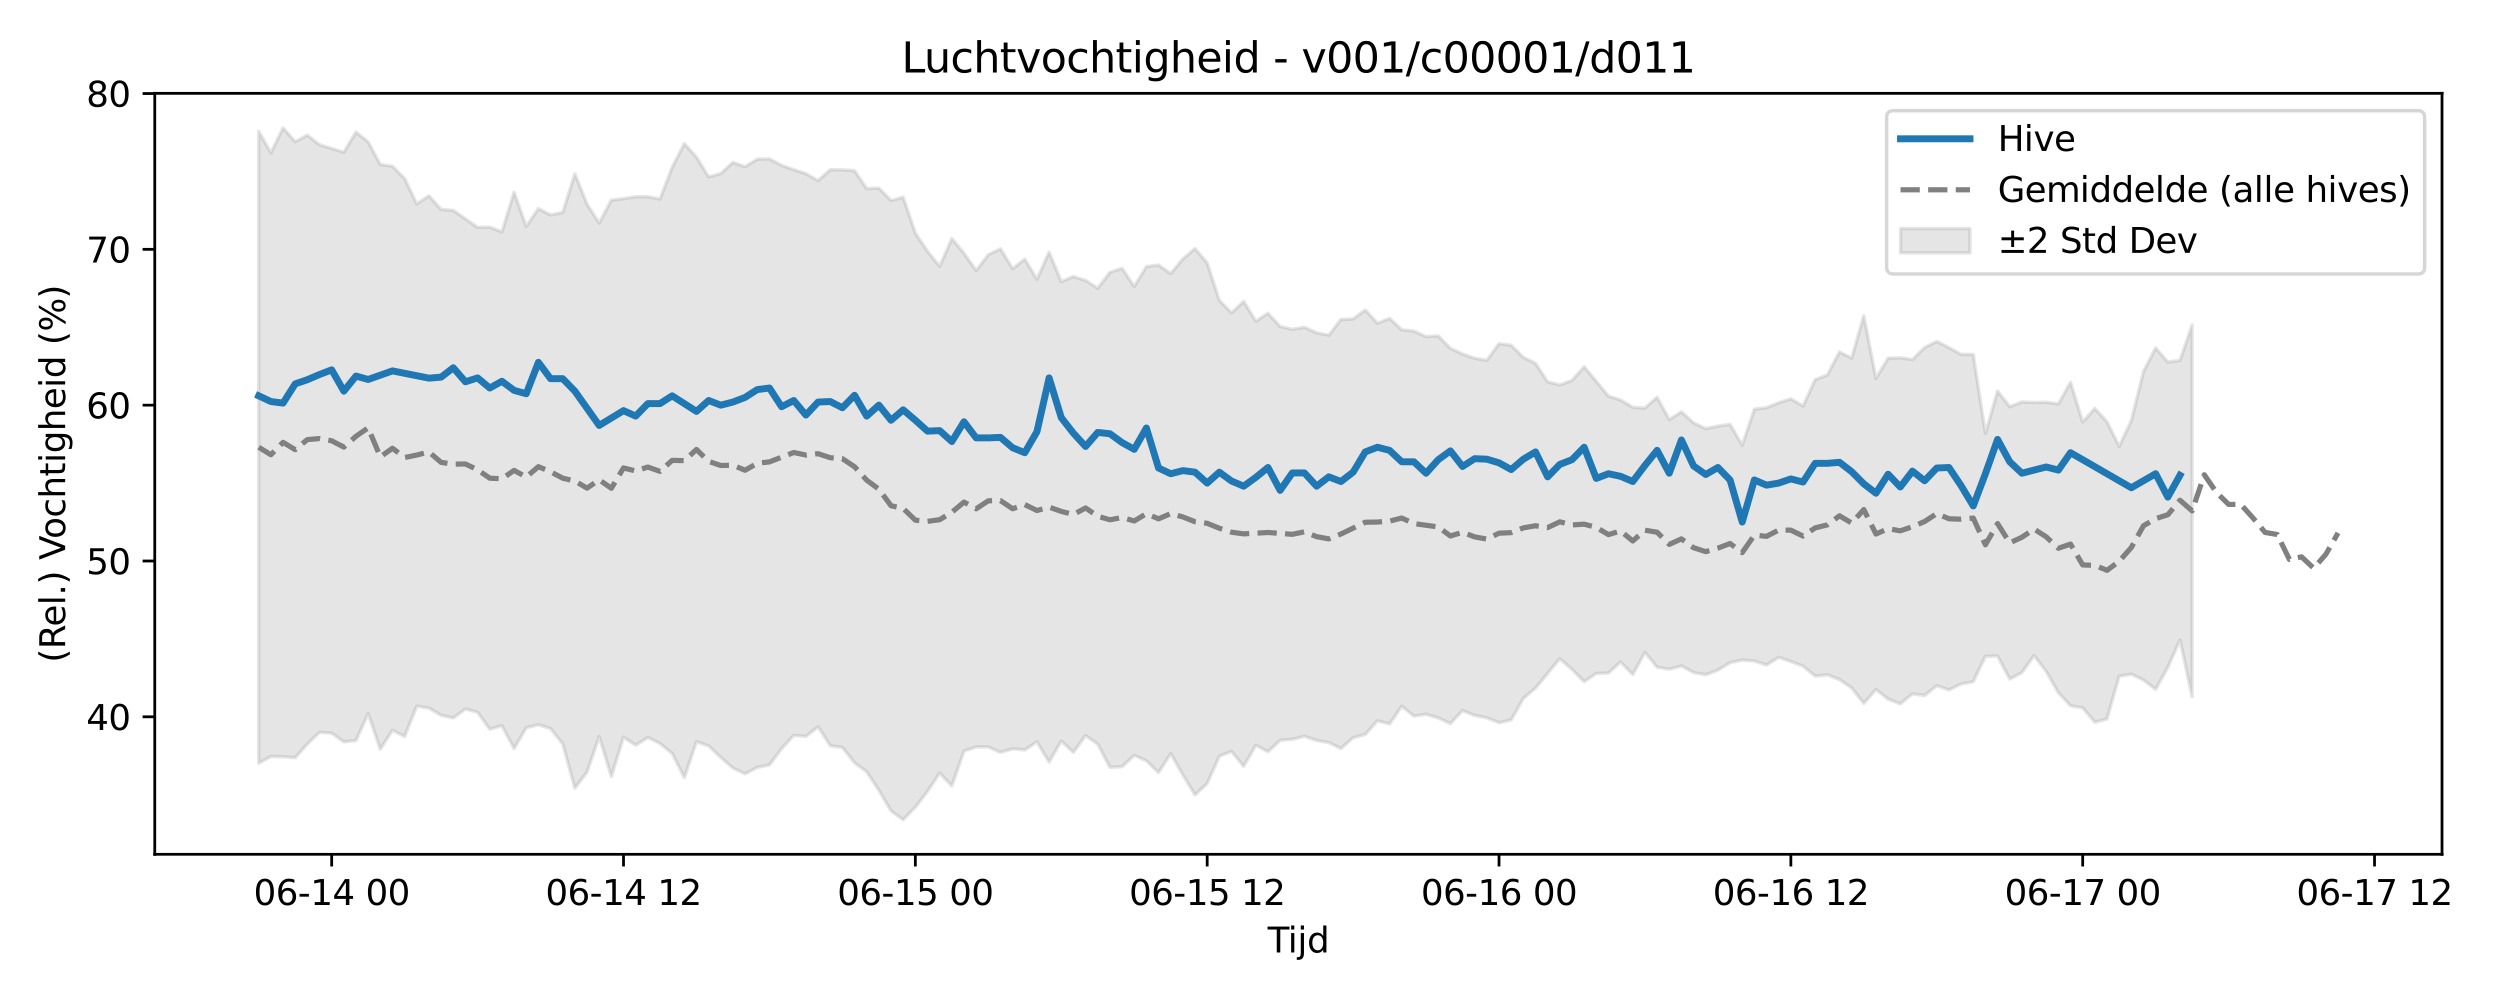 <?xml version="1.0" encoding="utf-8" standalone="no"?>
<!DOCTYPE svg PUBLIC "-//W3C//DTD SVG 1.1//EN"
  "http://www.w3.org/Graphics/SVG/1.1/DTD/svg11.dtd">
<svg xmlns:xlink="http://www.w3.org/1999/xlink" width="720pt" height="288pt" viewBox="0 0 720 288" xmlns="http://www.w3.org/2000/svg" version="1.1">
 <defs>
  <style type="text/css">*{stroke-linejoin: round; stroke-linecap: butt}</style>
 </defs>
 <g id="figure_1">
  <g id="patch_1">
   <path d="M 0 288 
L 720 288 
L 720 0 
L 0 0 
z
" style="fill: #ffffff"/>
  </g>
  <g id="axes_1">
   <g id="patch_2">
    <path d="M 44.57 246.04 
L 703.299 246.04 
L 703.299 26.88 
L 44.57 26.88 
z
" style="fill: #ffffff"/>
   </g>
   <g id="FillBetweenPolyCollection_1">
    <defs>
     <path id="m04b929dfcc" d="M 74.512 -250.207 
L 74.512 -68.182 
L 78.014 -70.152 
L 81.516 -70.052 
L 85.018 -69.78 
L 88.52 -73.724 
L 92.022 -77.089 
L 95.524 -76.86 
L 99.026 -74.326 
L 102.528 -74.769 
L 106.03 -82.465 
L 109.532 -72.232 
L 113.034 -77.674 
L 116.536 -75.904 
L 120.038 -84.642 
L 123.54 -84.058 
L 127.042 -81.981 
L 130.544 -81.227 
L 134.046 -83.798 
L 137.549 -82.854 
L 141.051 -77.989 
L 144.553 -79 
L 148.055 -72.414 
L 151.557 -78.404 
L 155.059 -79.28 
L 158.561 -78.167 
L 162.063 -73.746 
L 165.565 -61.016 
L 169.067 -65.634 
L 172.569 -75.854 
L 176.071 -64.378 
L 179.573 -75.705 
L 183.075 -73.372 
L 186.577 -75.619 
L 190.079 -73.843 
L 193.581 -71.026 
L 197.083 -64.047 
L 200.585 -74.357 
L 204.087 -73.178 
L 207.589 -69.851 
L 211.091 -66.795 
L 214.593 -65.143 
L 218.095 -66.987 
L 221.597 -67.699 
L 225.099 -72.39 
L 228.601 -76.225 
L 232.103 -75.925 
L 235.605 -78.68 
L 239.107 -73.234 
L 242.609 -72.725 
L 246.111 -68.307 
L 249.613 -65.744 
L 253.115 -60.398 
L 256.617 -54.466 
L 260.119 -51.922 
L 263.621 -55.52 
L 267.123 -60.068 
L 270.625 -65.357 
L 274.127 -61.632 
L 277.629 -71.723 
L 281.131 -72.858 
L 284.633 -72.881 
L 288.135 -71.314 
L 291.637 -72.336 
L 295.139 -72.006 
L 298.641 -74.355 
L 302.143 -68.521 
L 305.645 -74.552 
L 309.147 -71.323 
L 312.649 -76.169 
L 316.151 -73.695 
L 319.653 -67.01 
L 323.155 -67.201 
L 326.657 -70.435 
L 330.159 -68.902 
L 333.661 -65.49 
L 337.163 -70.978 
L 340.665 -64.829 
L 344.167 -59.072 
L 347.669 -62.348 
L 351.171 -70.221 
L 354.673 -71.578 
L 358.175 -67.286 
L 361.678 -73.383 
L 365.18 -71.498 
L 368.682 -74.808 
L 372.184 -75.077 
L 375.686 -75.944 
L 379.188 -74.746 
L 382.69 -74.142 
L 386.192 -72.424 
L 389.694 -75.542 
L 393.196 -76.459 
L 396.698 -80.408 
L 400.2 -79.493 
L 403.702 -84.594 
L 407.204 -81.762 
L 410.706 -82.288 
L 414.208 -81.227 
L 417.71 -79.602 
L 421.212 -83.358 
L 424.714 -81.951 
L 428.216 -81.258 
L 431.718 -79.863 
L 435.22 -80.648 
L 438.722 -86.845 
L 442.224 -89.823 
L 445.726 -94.077 
L 449.228 -98.291 
L 452.73 -95.223 
L 456.232 -91.696 
L 459.734 -94.051 
L 463.236 -94.172 
L 466.738 -97.364 
L 470.24 -93.718 
L 473.742 -100.123 
L 477.244 -95.857 
L 480.746 -95.268 
L 484.248 -96.221 
L 487.75 -94.311 
L 491.252 -93.685 
L 494.754 -94.991 
L 498.256 -97.169 
L 501.758 -97.899 
L 505.26 -97.622 
L 508.762 -96.479 
L 512.264 -98.682 
L 515.766 -97.491 
L 519.268 -96.167 
L 522.77 -93.262 
L 526.272 -93.658 
L 529.774 -92.279 
L 533.276 -89.872 
L 536.778 -85.423 
L 540.28 -89.431 
L 543.782 -86.643 
L 547.284 -85.291 
L 550.786 -88.164 
L 554.288 -87.693 
L 557.79 -90.523 
L 561.292 -89.306 
L 564.794 -91.003 
L 568.296 -91.663 
L 571.798 -99.006 
L 575.3 -99.036 
L 578.802 -92.438 
L 582.304 -94.292 
L 585.806 -99.19 
L 589.309 -94.633 
L 592.811 -88.509 
L 596.313 -84.731 
L 599.815 -84.151 
L 603.317 -79.989 
L 606.819 -80.962 
L 610.321 -93.27 
L 613.823 -93.818 
L 617.325 -92.165 
L 620.827 -89.465 
L 624.329 -95.775 
L 627.831 -103.673 
L 631.333 -87.347 
L 631.333 -194.393 
L 631.333 -194.393 
L 627.831 -184.201 
L 624.329 -183.722 
L 620.827 -187.787 
L 617.325 -180.998 
L 613.823 -166.829 
L 610.321 -159.419 
L 606.819 -166.522 
L 603.317 -170.366 
L 599.815 -166.444 
L 596.313 -177.886 
L 592.811 -171.69 
L 589.309 -172.148 
L 585.806 -172.079 
L 582.304 -172.239 
L 578.802 -170.853 
L 575.3 -175.374 
L 571.798 -163.188 
L 568.296 -185.931 
L 564.794 -185.929 
L 561.292 -187.882 
L 557.79 -189.657 
L 554.288 -187.913 
L 550.786 -184.45 
L 547.284 -184.952 
L 543.782 -184.839 
L 540.28 -178.974 
L 536.778 -197.065 
L 533.276 -184.858 
L 529.774 -186.619 
L 526.272 -180.004 
L 522.77 -178.669 
L 519.268 -171.063 
L 515.766 -173.137 
L 512.264 -172.009 
L 508.762 -170.58 
L 505.26 -170.163 
L 501.758 -159.799 
L 498.256 -165.786 
L 494.754 -165.272 
L 491.252 -164.569 
L 487.75 -166.208 
L 484.248 -169.384 
L 480.746 -167.153 
L 477.244 -173.595 
L 473.742 -170.484 
L 470.24 -170.67 
L 466.738 -172.814 
L 463.236 -173.891 
L 459.734 -178.179 
L 456.232 -182.372 
L 452.73 -178.418 
L 449.228 -177.145 
L 445.726 -178.025 
L 442.224 -183.347 
L 438.722 -185.086 
L 435.22 -188.548 
L 431.718 -189.034 
L 428.216 -184.219 
L 424.714 -184.809 
L 421.212 -186.052 
L 417.71 -187.671 
L 414.208 -191.259 
L 410.706 -191.053 
L 407.204 -192.648 
L 403.702 -193.022 
L 400.2 -196.327 
L 396.698 -194.9 
L 393.196 -198.72 
L 389.694 -196.132 
L 386.192 -195.982 
L 382.69 -191.464 
L 379.188 -192.142 
L 375.686 -193.743 
L 372.184 -193.157 
L 368.682 -193.96 
L 365.18 -197.783 
L 361.678 -195.471 
L 358.175 -201.205 
L 354.673 -197.874 
L 351.171 -201.518 
L 347.669 -212.233 
L 344.167 -216.407 
L 340.665 -213.428 
L 337.163 -209.202 
L 333.661 -211.655 
L 330.159 -211.235 
L 326.657 -205.492 
L 323.155 -210.714 
L 319.653 -209.58 
L 316.151 -204.968 
L 312.649 -207.238 
L 309.147 -208.344 
L 305.645 -206.889 
L 302.143 -215.377 
L 298.641 -207.577 
L 295.139 -213.367 
L 291.637 -210.623 
L 288.135 -216.345 
L 284.633 -214.65 
L 281.131 -210.079 
L 277.629 -215.081 
L 274.127 -219.31 
L 270.625 -211.297 
L 267.123 -215.624 
L 263.621 -220.857 
L 260.119 -231.207 
L 256.617 -230.244 
L 253.115 -233.843 
L 249.613 -233.669 
L 246.111 -238.842 
L 242.609 -239.083 
L 239.107 -239.13 
L 235.605 -235.991 
L 232.103 -237.977 
L 228.601 -239.13 
L 225.099 -240.379 
L 221.597 -242.25 
L 218.095 -242.17 
L 214.593 -239.997 
L 211.091 -241.23 
L 207.589 -238.024 
L 204.087 -237.048 
L 200.585 -242.751 
L 197.083 -246.639 
L 193.581 -239.798 
L 190.079 -230.657 
L 186.577 -231.359 
L 183.075 -231.33 
L 179.573 -230.781 
L 176.071 -230.376 
L 172.569 -223.773 
L 169.067 -229.195 
L 165.565 -237.927 
L 162.063 -226.821 
L 158.561 -226.097 
L 155.059 -227.933 
L 151.557 -222.804 
L 148.055 -232.637 
L 144.553 -221.225 
L 141.051 -222.578 
L 137.549 -222.521 
L 134.046 -224.954 
L 130.544 -227.417 
L 127.042 -227.69 
L 123.54 -231.596 
L 120.038 -229.26 
L 116.536 -236.552 
L 113.034 -240.139 
L 109.532 -240.598 
L 106.03 -247.119 
L 102.528 -249.946 
L 99.026 -244.149 
L 95.524 -245.248 
L 92.022 -246.301 
L 88.52 -249.068 
L 85.018 -247.199 
L 81.516 -251.158 
L 78.014 -243.92 
L 74.512 -250.207 
z
" style="stroke: #808080; stroke-opacity: 0.2"/>
    </defs>
    <g clip-path="url(#pec8ab9b88e)">
     <use xlink:href="#m04b929dfcc" x="0" y="288" style="fill: #808080; fill-opacity: 0.2; stroke: #808080; stroke-opacity: 0.2"/>
    </g>
   </g>
   <g id="matplotlib.axis_1">
    <g id="xtick_1">
     <g id="line2d_1">
      <defs>
       <path id="m9197239573" d="M 0 0 
L 0 3.5 
" style="stroke: #000000; stroke-width: 0.8"/>
      </defs>
      <g>
       <use xlink:href="#m9197239573" x="95.524" y="246.04" style="stroke: #000000; stroke-width: 0.8"/>
      </g>
     </g>
     <g id="text_1">
      <!-- 06-14 00 -->
      <g transform="translate(73.044 260.638) scale(0.1 -0.1)">
       <defs>
        <path id="DejaVuSans-30" d="M 2034 4250 
Q 1547 4250 1301 3770 
Q 1056 3291 1056 2328 
Q 1056 1369 1301 889 
Q 1547 409 2034 409 
Q 2525 409 2770 889 
Q 3016 1369 3016 2328 
Q 3016 3291 2770 3770 
Q 2525 4250 2034 4250 
z
M 2034 4750 
Q 2819 4750 3233 4129 
Q 3647 3509 3647 2328 
Q 3647 1150 3233 529 
Q 2819 -91 2034 -91 
Q 1250 -91 836 529 
Q 422 1150 422 2328 
Q 422 3509 836 4129 
Q 1250 4750 2034 4750 
z
" transform="scale(0.016)"/>
        <path id="DejaVuSans-36" d="M 2113 2584 
Q 1688 2584 1439 2293 
Q 1191 2003 1191 1497 
Q 1191 994 1439 701 
Q 1688 409 2113 409 
Q 2538 409 2786 701 
Q 3034 994 3034 1497 
Q 3034 2003 2786 2293 
Q 2538 2584 2113 2584 
z
M 3366 4563 
L 3366 3988 
Q 3128 4100 2886 4159 
Q 2644 4219 2406 4219 
Q 1781 4219 1451 3797 
Q 1122 3375 1075 2522 
Q 1259 2794 1537 2939 
Q 1816 3084 2150 3084 
Q 2853 3084 3261 2657 
Q 3669 2231 3669 1497 
Q 3669 778 3244 343 
Q 2819 -91 2113 -91 
Q 1303 -91 875 529 
Q 447 1150 447 2328 
Q 447 3434 972 4092 
Q 1497 4750 2381 4750 
Q 2619 4750 2861 4703 
Q 3103 4656 3366 4563 
z
" transform="scale(0.016)"/>
        <path id="DejaVuSans-2d" d="M 313 2009 
L 1997 2009 
L 1997 1497 
L 313 1497 
L 313 2009 
z
" transform="scale(0.016)"/>
        <path id="DejaVuSans-31" d="M 794 531 
L 1825 531 
L 1825 4091 
L 703 3866 
L 703 4441 
L 1819 4666 
L 2450 4666 
L 2450 531 
L 3481 531 
L 3481 0 
L 794 0 
L 794 531 
z
" transform="scale(0.016)"/>
        <path id="DejaVuSans-34" d="M 2419 4116 
L 825 1625 
L 2419 1625 
L 2419 4116 
z
M 2253 4666 
L 3047 4666 
L 3047 1625 
L 3713 1625 
L 3713 1100 
L 3047 1100 
L 3047 0 
L 2419 0 
L 2419 1100 
L 313 1100 
L 313 1709 
L 2253 4666 
z
" transform="scale(0.016)"/>
        <path id="DejaVuSans-20" transform="scale(0.016)"/>
       </defs>
       <use xlink:href="#DejaVuSans-30"/>
       <use xlink:href="#DejaVuSans-36" transform="translate(63.623 0)"/>
       <use xlink:href="#DejaVuSans-2d" transform="translate(127.246 0)"/>
       <use xlink:href="#DejaVuSans-31" transform="translate(163.33 0)"/>
       <use xlink:href="#DejaVuSans-34" transform="translate(226.953 0)"/>
       <use xlink:href="#DejaVuSans-20" transform="translate(290.576 0)"/>
       <use xlink:href="#DejaVuSans-30" transform="translate(322.363 0)"/>
       <use xlink:href="#DejaVuSans-30" transform="translate(385.986 0)"/>
      </g>
     </g>
    </g>
    <g id="xtick_2">
     <g id="line2d_2">
      <g>
       <use xlink:href="#m9197239573" x="179.573" y="246.04" style="stroke: #000000; stroke-width: 0.8"/>
      </g>
     </g>
     <g id="text_2">
      <!-- 06-14 12 -->
      <g transform="translate(157.092 260.638) scale(0.1 -0.1)">
       <defs>
        <path id="DejaVuSans-32" d="M 1228 531 
L 3431 531 
L 3431 0 
L 469 0 
L 469 531 
Q 828 903 1448 1529 
Q 2069 2156 2228 2338 
Q 2531 2678 2651 2914 
Q 2772 3150 2772 3378 
Q 2772 3750 2511 3984 
Q 2250 4219 1831 4219 
Q 1534 4219 1204 4116 
Q 875 4013 500 3803 
L 500 4441 
Q 881 4594 1212 4672 
Q 1544 4750 1819 4750 
Q 2544 4750 2975 4387 
Q 3406 4025 3406 3419 
Q 3406 3131 3298 2873 
Q 3191 2616 2906 2266 
Q 2828 2175 2409 1742 
Q 1991 1309 1228 531 
z
" transform="scale(0.016)"/>
       </defs>
       <use xlink:href="#DejaVuSans-30"/>
       <use xlink:href="#DejaVuSans-36" transform="translate(63.623 0)"/>
       <use xlink:href="#DejaVuSans-2d" transform="translate(127.246 0)"/>
       <use xlink:href="#DejaVuSans-31" transform="translate(163.33 0)"/>
       <use xlink:href="#DejaVuSans-34" transform="translate(226.953 0)"/>
       <use xlink:href="#DejaVuSans-20" transform="translate(290.576 0)"/>
       <use xlink:href="#DejaVuSans-31" transform="translate(322.363 0)"/>
       <use xlink:href="#DejaVuSans-32" transform="translate(385.986 0)"/>
      </g>
     </g>
    </g>
    <g id="xtick_3">
     <g id="line2d_3">
      <g>
       <use xlink:href="#m9197239573" x="263.621" y="246.04" style="stroke: #000000; stroke-width: 0.8"/>
      </g>
     </g>
     <g id="text_3">
      <!-- 06-15 00 -->
      <g transform="translate(241.141 260.638) scale(0.1 -0.1)">
       <defs>
        <path id="DejaVuSans-35" d="M 691 4666 
L 3169 4666 
L 3169 4134 
L 1269 4134 
L 1269 2991 
Q 1406 3038 1543 3061 
Q 1681 3084 1819 3084 
Q 2600 3084 3056 2656 
Q 3513 2228 3513 1497 
Q 3513 744 3044 326 
Q 2575 -91 1722 -91 
Q 1428 -91 1123 -41 
Q 819 9 494 109 
L 494 744 
Q 775 591 1075 516 
Q 1375 441 1709 441 
Q 2250 441 2565 725 
Q 2881 1009 2881 1497 
Q 2881 1984 2565 2268 
Q 2250 2553 1709 2553 
Q 1456 2553 1204 2497 
Q 953 2441 691 2322 
L 691 4666 
z
" transform="scale(0.016)"/>
       </defs>
       <use xlink:href="#DejaVuSans-30"/>
       <use xlink:href="#DejaVuSans-36" transform="translate(63.623 0)"/>
       <use xlink:href="#DejaVuSans-2d" transform="translate(127.246 0)"/>
       <use xlink:href="#DejaVuSans-31" transform="translate(163.33 0)"/>
       <use xlink:href="#DejaVuSans-35" transform="translate(226.953 0)"/>
       <use xlink:href="#DejaVuSans-20" transform="translate(290.576 0)"/>
       <use xlink:href="#DejaVuSans-30" transform="translate(322.363 0)"/>
       <use xlink:href="#DejaVuSans-30" transform="translate(385.986 0)"/>
      </g>
     </g>
    </g>
    <g id="xtick_4">
     <g id="line2d_4">
      <g>
       <use xlink:href="#m9197239573" x="347.669" y="246.04" style="stroke: #000000; stroke-width: 0.8"/>
      </g>
     </g>
     <g id="text_4">
      <!-- 06-15 12 -->
      <g transform="translate(325.189 260.638) scale(0.1 -0.1)">
       <use xlink:href="#DejaVuSans-30"/>
       <use xlink:href="#DejaVuSans-36" transform="translate(63.623 0)"/>
       <use xlink:href="#DejaVuSans-2d" transform="translate(127.246 0)"/>
       <use xlink:href="#DejaVuSans-31" transform="translate(163.33 0)"/>
       <use xlink:href="#DejaVuSans-35" transform="translate(226.953 0)"/>
       <use xlink:href="#DejaVuSans-20" transform="translate(290.576 0)"/>
       <use xlink:href="#DejaVuSans-31" transform="translate(322.363 0)"/>
       <use xlink:href="#DejaVuSans-32" transform="translate(385.986 0)"/>
      </g>
     </g>
    </g>
    <g id="xtick_5">
     <g id="line2d_5">
      <g>
       <use xlink:href="#m9197239573" x="431.718" y="246.04" style="stroke: #000000; stroke-width: 0.8"/>
      </g>
     </g>
     <g id="text_5">
      <!-- 06-16 00 -->
      <g transform="translate(409.237 260.638) scale(0.1 -0.1)">
       <use xlink:href="#DejaVuSans-30"/>
       <use xlink:href="#DejaVuSans-36" transform="translate(63.623 0)"/>
       <use xlink:href="#DejaVuSans-2d" transform="translate(127.246 0)"/>
       <use xlink:href="#DejaVuSans-31" transform="translate(163.33 0)"/>
       <use xlink:href="#DejaVuSans-36" transform="translate(226.953 0)"/>
       <use xlink:href="#DejaVuSans-20" transform="translate(290.576 0)"/>
       <use xlink:href="#DejaVuSans-30" transform="translate(322.363 0)"/>
       <use xlink:href="#DejaVuSans-30" transform="translate(385.986 0)"/>
      </g>
     </g>
    </g>
    <g id="xtick_6">
     <g id="line2d_6">
      <g>
       <use xlink:href="#m9197239573" x="515.766" y="246.04" style="stroke: #000000; stroke-width: 0.8"/>
      </g>
     </g>
     <g id="text_6">
      <!-- 06-16 12 -->
      <g transform="translate(493.286 260.638) scale(0.1 -0.1)">
       <use xlink:href="#DejaVuSans-30"/>
       <use xlink:href="#DejaVuSans-36" transform="translate(63.623 0)"/>
       <use xlink:href="#DejaVuSans-2d" transform="translate(127.246 0)"/>
       <use xlink:href="#DejaVuSans-31" transform="translate(163.33 0)"/>
       <use xlink:href="#DejaVuSans-36" transform="translate(226.953 0)"/>
       <use xlink:href="#DejaVuSans-20" transform="translate(290.576 0)"/>
       <use xlink:href="#DejaVuSans-31" transform="translate(322.363 0)"/>
       <use xlink:href="#DejaVuSans-32" transform="translate(385.986 0)"/>
      </g>
     </g>
    </g>
    <g id="xtick_7">
     <g id="line2d_7">
      <g>
       <use xlink:href="#m9197239573" x="599.815" y="246.04" style="stroke: #000000; stroke-width: 0.8"/>
      </g>
     </g>
     <g id="text_7">
      <!-- 06-17 00 -->
      <g transform="translate(577.334 260.638) scale(0.1 -0.1)">
       <defs>
        <path id="DejaVuSans-37" d="M 525 4666 
L 3525 4666 
L 3525 4397 
L 1831 0 
L 1172 0 
L 2766 4134 
L 525 4134 
L 525 4666 
z
" transform="scale(0.016)"/>
       </defs>
       <use xlink:href="#DejaVuSans-30"/>
       <use xlink:href="#DejaVuSans-36" transform="translate(63.623 0)"/>
       <use xlink:href="#DejaVuSans-2d" transform="translate(127.246 0)"/>
       <use xlink:href="#DejaVuSans-31" transform="translate(163.33 0)"/>
       <use xlink:href="#DejaVuSans-37" transform="translate(226.953 0)"/>
       <use xlink:href="#DejaVuSans-20" transform="translate(290.576 0)"/>
       <use xlink:href="#DejaVuSans-30" transform="translate(322.363 0)"/>
       <use xlink:href="#DejaVuSans-30" transform="translate(385.986 0)"/>
      </g>
     </g>
    </g>
    <g id="xtick_8">
     <g id="line2d_8">
      <g>
       <use xlink:href="#m9197239573" x="683.863" y="246.04" style="stroke: #000000; stroke-width: 0.8"/>
      </g>
     </g>
     <g id="text_8">
      <!-- 06-17 12 -->
      <g transform="translate(661.382 260.638) scale(0.1 -0.1)">
       <use xlink:href="#DejaVuSans-30"/>
       <use xlink:href="#DejaVuSans-36" transform="translate(63.623 0)"/>
       <use xlink:href="#DejaVuSans-2d" transform="translate(127.246 0)"/>
       <use xlink:href="#DejaVuSans-31" transform="translate(163.33 0)"/>
       <use xlink:href="#DejaVuSans-37" transform="translate(226.953 0)"/>
       <use xlink:href="#DejaVuSans-20" transform="translate(290.576 0)"/>
       <use xlink:href="#DejaVuSans-31" transform="translate(322.363 0)"/>
       <use xlink:href="#DejaVuSans-32" transform="translate(385.986 0)"/>
      </g>
     </g>
    </g>
    <g id="text_9">
     <!-- Tijd -->
     <g transform="translate(365.085 274.317) scale(0.1 -0.1)">
      <defs>
       <path id="DejaVuSans-54" d="M -19 4666 
L 3928 4666 
L 3928 4134 
L 2272 4134 
L 2272 0 
L 1638 0 
L 1638 4134 
L -19 4134 
L -19 4666 
z
" transform="scale(0.016)"/>
       <path id="DejaVuSans-69" d="M 603 3500 
L 1178 3500 
L 1178 0 
L 603 0 
L 603 3500 
z
M 603 4863 
L 1178 4863 
L 1178 4134 
L 603 4134 
L 603 4863 
z
" transform="scale(0.016)"/>
       <path id="DejaVuSans-6a" d="M 603 3500 
L 1178 3500 
L 1178 -63 
Q 1178 -731 923 -1031 
Q 669 -1331 103 -1331 
L -116 -1331 
L -116 -844 
L 38 -844 
Q 366 -844 484 -692 
Q 603 -541 603 -63 
L 603 3500 
z
M 603 4863 
L 1178 4863 
L 1178 4134 
L 603 4134 
L 603 4863 
z
" transform="scale(0.016)"/>
       <path id="DejaVuSans-64" d="M 2906 2969 
L 2906 4863 
L 3481 4863 
L 3481 0 
L 2906 0 
L 2906 525 
Q 2725 213 2448 61 
Q 2172 -91 1784 -91 
Q 1150 -91 751 415 
Q 353 922 353 1747 
Q 353 2572 751 3078 
Q 1150 3584 1784 3584 
Q 2172 3584 2448 3432 
Q 2725 3281 2906 2969 
z
M 947 1747 
Q 947 1113 1208 752 
Q 1469 391 1925 391 
Q 2381 391 2643 752 
Q 2906 1113 2906 1747 
Q 2906 2381 2643 2742 
Q 2381 3103 1925 3103 
Q 1469 3103 1208 2742 
Q 947 2381 947 1747 
z
" transform="scale(0.016)"/>
      </defs>
      <use xlink:href="#DejaVuSans-54"/>
      <use xlink:href="#DejaVuSans-69" transform="translate(57.959 0)"/>
      <use xlink:href="#DejaVuSans-6a" transform="translate(85.742 0)"/>
      <use xlink:href="#DejaVuSans-64" transform="translate(113.525 0)"/>
     </g>
    </g>
   </g>
   <g id="matplotlib.axis_2">
    <g id="ytick_1">
     <g id="line2d_9">
      <defs>
       <path id="mfbf67a37ec" d="M 0 0 
L -3.5 0 
" style="stroke: #000000; stroke-width: 0.8"/>
      </defs>
      <g>
       <use xlink:href="#mfbf67a37ec" x="44.57" y="206.443" style="stroke: #000000; stroke-width: 0.8"/>
      </g>
     </g>
     <g id="text_10">
      <!-- 40 -->
      <g transform="translate(24.845 210.242) scale(0.1 -0.1)">
       <use xlink:href="#DejaVuSans-34"/>
       <use xlink:href="#DejaVuSans-30" transform="translate(63.623 0)"/>
      </g>
     </g>
    </g>
    <g id="ytick_2">
     <g id="line2d_10">
      <g>
       <use xlink:href="#mfbf67a37ec" x="44.57" y="161.565" style="stroke: #000000; stroke-width: 0.8"/>
      </g>
     </g>
     <g id="text_11">
      <!-- 50 -->
      <g transform="translate(24.845 165.365) scale(0.1 -0.1)">
       <use xlink:href="#DejaVuSans-35"/>
       <use xlink:href="#DejaVuSans-30" transform="translate(63.623 0)"/>
      </g>
     </g>
    </g>
    <g id="ytick_3">
     <g id="line2d_11">
      <g>
       <use xlink:href="#mfbf67a37ec" x="44.57" y="116.688" style="stroke: #000000; stroke-width: 0.8"/>
      </g>
     </g>
     <g id="text_12">
      <!-- 60 -->
      <g transform="translate(24.845 120.488) scale(0.1 -0.1)">
       <use xlink:href="#DejaVuSans-36"/>
       <use xlink:href="#DejaVuSans-30" transform="translate(63.623 0)"/>
      </g>
     </g>
    </g>
    <g id="ytick_4">
     <g id="line2d_12">
      <g>
       <use xlink:href="#mfbf67a37ec" x="44.57" y="71.811" style="stroke: #000000; stroke-width: 0.8"/>
      </g>
     </g>
     <g id="text_13">
      <!-- 70 -->
      <g transform="translate(24.845 75.61) scale(0.1 -0.1)">
       <use xlink:href="#DejaVuSans-37"/>
       <use xlink:href="#DejaVuSans-30" transform="translate(63.623 0)"/>
      </g>
     </g>
    </g>
    <g id="ytick_5">
     <g id="line2d_13">
      <g>
       <use xlink:href="#mfbf67a37ec" x="44.57" y="26.934" style="stroke: #000000; stroke-width: 0.8"/>
      </g>
     </g>
     <g id="text_14">
      <!-- 80 -->
      <g transform="translate(24.845 30.733) scale(0.1 -0.1)">
       <defs>
        <path id="DejaVuSans-38" d="M 2034 2216 
Q 1584 2216 1326 1975 
Q 1069 1734 1069 1313 
Q 1069 891 1326 650 
Q 1584 409 2034 409 
Q 2484 409 2743 651 
Q 3003 894 3003 1313 
Q 3003 1734 2745 1975 
Q 2488 2216 2034 2216 
z
M 1403 2484 
Q 997 2584 770 2862 
Q 544 3141 544 3541 
Q 544 4100 942 4425 
Q 1341 4750 2034 4750 
Q 2731 4750 3128 4425 
Q 3525 4100 3525 3541 
Q 3525 3141 3298 2862 
Q 3072 2584 2669 2484 
Q 3125 2378 3379 2068 
Q 3634 1759 3634 1313 
Q 3634 634 3220 271 
Q 2806 -91 2034 -91 
Q 1263 -91 848 271 
Q 434 634 434 1313 
Q 434 1759 690 2068 
Q 947 2378 1403 2484 
z
M 1172 3481 
Q 1172 3119 1398 2916 
Q 1625 2713 2034 2713 
Q 2441 2713 2670 2916 
Q 2900 3119 2900 3481 
Q 2900 3844 2670 4047 
Q 2441 4250 2034 4250 
Q 1625 4250 1398 4047 
Q 1172 3844 1172 3481 
z
" transform="scale(0.016)"/>
       </defs>
       <use xlink:href="#DejaVuSans-38"/>
       <use xlink:href="#DejaVuSans-30" transform="translate(63.623 0)"/>
      </g>
     </g>
    </g>
    <g id="text_15">
     <!-- (Rel.) Vochtigheid (%) -->
     <g transform="translate(18.765 190.838) rotate(-90) scale(0.1 -0.1)">
      <defs>
       <path id="DejaVuSans-28" d="M 1984 4856 
Q 1566 4138 1362 3434 
Q 1159 2731 1159 2009 
Q 1159 1288 1364 580 
Q 1569 -128 1984 -844 
L 1484 -844 
Q 1016 -109 783 600 
Q 550 1309 550 2009 
Q 550 2706 781 3412 
Q 1013 4119 1484 4856 
L 1984 4856 
z
" transform="scale(0.016)"/>
       <path id="DejaVuSans-52" d="M 2841 2188 
Q 3044 2119 3236 1894 
Q 3428 1669 3622 1275 
L 4263 0 
L 3584 0 
L 2988 1197 
Q 2756 1666 2539 1819 
Q 2322 1972 1947 1972 
L 1259 1972 
L 1259 0 
L 628 0 
L 628 4666 
L 2053 4666 
Q 2853 4666 3247 4331 
Q 3641 3997 3641 3322 
Q 3641 2881 3436 2590 
Q 3231 2300 2841 2188 
z
M 1259 4147 
L 1259 2491 
L 2053 2491 
Q 2509 2491 2742 2702 
Q 2975 2913 2975 3322 
Q 2975 3731 2742 3939 
Q 2509 4147 2053 4147 
L 1259 4147 
z
" transform="scale(0.016)"/>
       <path id="DejaVuSans-65" d="M 3597 1894 
L 3597 1613 
L 953 1613 
Q 991 1019 1311 708 
Q 1631 397 2203 397 
Q 2534 397 2845 478 
Q 3156 559 3463 722 
L 3463 178 
Q 3153 47 2828 -22 
Q 2503 -91 2169 -91 
Q 1331 -91 842 396 
Q 353 884 353 1716 
Q 353 2575 817 3079 
Q 1281 3584 2069 3584 
Q 2775 3584 3186 3129 
Q 3597 2675 3597 1894 
z
M 3022 2063 
Q 3016 2534 2758 2815 
Q 2500 3097 2075 3097 
Q 1594 3097 1305 2825 
Q 1016 2553 972 2059 
L 3022 2063 
z
" transform="scale(0.016)"/>
       <path id="DejaVuSans-6c" d="M 603 4863 
L 1178 4863 
L 1178 0 
L 603 0 
L 603 4863 
z
" transform="scale(0.016)"/>
       <path id="DejaVuSans-2e" d="M 684 794 
L 1344 794 
L 1344 0 
L 684 0 
L 684 794 
z
" transform="scale(0.016)"/>
       <path id="DejaVuSans-29" d="M 513 4856 
L 1013 4856 
Q 1481 4119 1714 3412 
Q 1947 2706 1947 2009 
Q 1947 1309 1714 600 
Q 1481 -109 1013 -844 
L 513 -844 
Q 928 -128 1133 580 
Q 1338 1288 1338 2009 
Q 1338 2731 1133 3434 
Q 928 4138 513 4856 
z
" transform="scale(0.016)"/>
       <path id="DejaVuSans-56" d="M 1831 0 
L 50 4666 
L 709 4666 
L 2188 738 
L 3669 4666 
L 4325 4666 
L 2547 0 
L 1831 0 
z
" transform="scale(0.016)"/>
       <path id="DejaVuSans-6f" d="M 1959 3097 
Q 1497 3097 1228 2736 
Q 959 2375 959 1747 
Q 959 1119 1226 758 
Q 1494 397 1959 397 
Q 2419 397 2687 759 
Q 2956 1122 2956 1747 
Q 2956 2369 2687 2733 
Q 2419 3097 1959 3097 
z
M 1959 3584 
Q 2709 3584 3137 3096 
Q 3566 2609 3566 1747 
Q 3566 888 3137 398 
Q 2709 -91 1959 -91 
Q 1206 -91 779 398 
Q 353 888 353 1747 
Q 353 2609 779 3096 
Q 1206 3584 1959 3584 
z
" transform="scale(0.016)"/>
       <path id="DejaVuSans-63" d="M 3122 3366 
L 3122 2828 
Q 2878 2963 2633 3030 
Q 2388 3097 2138 3097 
Q 1578 3097 1268 2742 
Q 959 2388 959 1747 
Q 959 1106 1268 751 
Q 1578 397 2138 397 
Q 2388 397 2633 464 
Q 2878 531 3122 666 
L 3122 134 
Q 2881 22 2623 -34 
Q 2366 -91 2075 -91 
Q 1284 -91 818 406 
Q 353 903 353 1747 
Q 353 2603 823 3093 
Q 1294 3584 2113 3584 
Q 2378 3584 2631 3529 
Q 2884 3475 3122 3366 
z
" transform="scale(0.016)"/>
       <path id="DejaVuSans-68" d="M 3513 2113 
L 3513 0 
L 2938 0 
L 2938 2094 
Q 2938 2591 2744 2837 
Q 2550 3084 2163 3084 
Q 1697 3084 1428 2787 
Q 1159 2491 1159 1978 
L 1159 0 
L 581 0 
L 581 4863 
L 1159 4863 
L 1159 2956 
Q 1366 3272 1645 3428 
Q 1925 3584 2291 3584 
Q 2894 3584 3203 3211 
Q 3513 2838 3513 2113 
z
" transform="scale(0.016)"/>
       <path id="DejaVuSans-74" d="M 1172 4494 
L 1172 3500 
L 2356 3500 
L 2356 3053 
L 1172 3053 
L 1172 1153 
Q 1172 725 1289 603 
Q 1406 481 1766 481 
L 2356 481 
L 2356 0 
L 1766 0 
Q 1100 0 847 248 
Q 594 497 594 1153 
L 594 3053 
L 172 3053 
L 172 3500 
L 594 3500 
L 594 4494 
L 1172 4494 
z
" transform="scale(0.016)"/>
       <path id="DejaVuSans-67" d="M 2906 1791 
Q 2906 2416 2648 2759 
Q 2391 3103 1925 3103 
Q 1463 3103 1205 2759 
Q 947 2416 947 1791 
Q 947 1169 1205 825 
Q 1463 481 1925 481 
Q 2391 481 2648 825 
Q 2906 1169 2906 1791 
z
M 3481 434 
Q 3481 -459 3084 -895 
Q 2688 -1331 1869 -1331 
Q 1566 -1331 1297 -1286 
Q 1028 -1241 775 -1147 
L 775 -588 
Q 1028 -725 1275 -790 
Q 1522 -856 1778 -856 
Q 2344 -856 2625 -561 
Q 2906 -266 2906 331 
L 2906 616 
Q 2728 306 2450 153 
Q 2172 0 1784 0 
Q 1141 0 747 490 
Q 353 981 353 1791 
Q 353 2603 747 3093 
Q 1141 3584 1784 3584 
Q 2172 3584 2450 3431 
Q 2728 3278 2906 2969 
L 2906 3500 
L 3481 3500 
L 3481 434 
z
" transform="scale(0.016)"/>
       <path id="DejaVuSans-25" d="M 4653 2053 
Q 4381 2053 4226 1822 
Q 4072 1591 4072 1178 
Q 4072 772 4226 539 
Q 4381 306 4653 306 
Q 4919 306 5073 539 
Q 5228 772 5228 1178 
Q 5228 1588 5073 1820 
Q 4919 2053 4653 2053 
z
M 4653 2450 
Q 5147 2450 5437 2106 
Q 5728 1763 5728 1178 
Q 5728 594 5436 251 
Q 5144 -91 4653 -91 
Q 4153 -91 3862 251 
Q 3572 594 3572 1178 
Q 3572 1766 3864 2108 
Q 4156 2450 4653 2450 
z
M 1428 4353 
Q 1159 4353 1004 4120 
Q 850 3888 850 3481 
Q 850 3069 1003 2837 
Q 1156 2606 1428 2606 
Q 1700 2606 1854 2837 
Q 2009 3069 2009 3481 
Q 2009 3884 1853 4118 
Q 1697 4353 1428 4353 
z
M 4250 4750 
L 4750 4750 
L 1831 -91 
L 1331 -91 
L 4250 4750 
z
M 1428 4750 
Q 1922 4750 2215 4408 
Q 2509 4066 2509 3481 
Q 2509 2891 2217 2550 
Q 1925 2209 1428 2209 
Q 931 2209 642 2551 
Q 353 2894 353 3481 
Q 353 4063 643 4406 
Q 934 4750 1428 4750 
z
" transform="scale(0.016)"/>
      </defs>
      <use xlink:href="#DejaVuSans-28"/>
      <use xlink:href="#DejaVuSans-52" transform="translate(39.014 0)"/>
      <use xlink:href="#DejaVuSans-65" transform="translate(103.996 0)"/>
      <use xlink:href="#DejaVuSans-6c" transform="translate(165.52 0)"/>
      <use xlink:href="#DejaVuSans-2e" transform="translate(193.303 0)"/>
      <use xlink:href="#DejaVuSans-29" transform="translate(225.09 0)"/>
      <use xlink:href="#DejaVuSans-20" transform="translate(264.104 0)"/>
      <use xlink:href="#DejaVuSans-56" transform="translate(295.891 0)"/>
      <use xlink:href="#DejaVuSans-6f" transform="translate(356.549 0)"/>
      <use xlink:href="#DejaVuSans-63" transform="translate(417.73 0)"/>
      <use xlink:href="#DejaVuSans-68" transform="translate(472.711 0)"/>
      <use xlink:href="#DejaVuSans-74" transform="translate(536.09 0)"/>
      <use xlink:href="#DejaVuSans-69" transform="translate(575.299 0)"/>
      <use xlink:href="#DejaVuSans-67" transform="translate(603.082 0)"/>
      <use xlink:href="#DejaVuSans-68" transform="translate(666.559 0)"/>
      <use xlink:href="#DejaVuSans-65" transform="translate(729.938 0)"/>
      <use xlink:href="#DejaVuSans-69" transform="translate(791.461 0)"/>
      <use xlink:href="#DejaVuSans-64" transform="translate(819.244 0)"/>
      <use xlink:href="#DejaVuSans-20" transform="translate(882.721 0)"/>
      <use xlink:href="#DejaVuSans-28" transform="translate(914.508 0)"/>
      <use xlink:href="#DejaVuSans-25" transform="translate(953.521 0)"/>
      <use xlink:href="#DejaVuSans-29" transform="translate(1048.541 0)"/>
     </g>
    </g>
   </g>
   <g id="line2d_14">
    <path d="M 74.512 113.996 
L 78.014 115.641 
L 81.516 116.09 
L 85.018 110.555 
L 88.52 109.358 
L 92.022 107.863 
L 95.524 106.516 
L 99.026 112.649 
L 102.528 108.311 
L 106.03 109.284 
L 113.034 106.815 
L 123.54 108.91 
L 127.042 108.61 
L 130.544 105.918 
L 134.046 109.957 
L 137.549 108.835 
L 141.051 111.752 
L 144.553 109.807 
L 148.055 112.425 
L 151.557 113.397 
L 155.059 104.347 
L 158.561 109.059 
L 162.063 109.059 
L 165.565 112.649 
L 172.569 122.522 
L 179.573 118.259 
L 183.075 119.83 
L 186.577 116.24 
L 190.079 116.24 
L 193.581 113.996 
L 200.585 118.483 
L 204.087 115.342 
L 207.589 116.688 
L 211.091 115.791 
L 214.593 114.445 
L 218.095 112.201 
L 221.597 111.752 
L 225.099 117.137 
L 228.601 115.342 
L 232.103 119.531 
L 235.605 115.791 
L 239.107 115.641 
L 242.609 117.436 
L 246.111 113.846 
L 249.613 119.83 
L 253.115 116.688 
L 256.617 121.026 
L 260.119 118.035 
L 263.621 121.026 
L 267.123 124.168 
L 270.625 124.018 
L 274.127 127.16 
L 277.629 121.475 
L 281.131 126.113 
L 284.633 126.113 
L 288.135 125.963 
L 291.637 128.955 
L 295.139 130.376 
L 298.641 124.317 
L 302.143 108.835 
L 305.645 120.279 
L 309.147 124.766 
L 312.649 128.581 
L 316.151 124.542 
L 319.653 124.916 
L 323.155 127.459 
L 326.657 129.404 
L 330.159 123.27 
L 333.661 134.789 
L 337.163 136.434 
L 340.665 135.537 
L 344.167 135.986 
L 347.669 139.127 
L 351.171 135.986 
L 354.673 138.529 
L 358.175 140.024 
L 361.678 137.481 
L 365.18 134.639 
L 368.682 141.221 
L 372.184 136.21 
L 375.686 136.21 
L 379.188 140.024 
L 382.69 137.332 
L 386.192 138.678 
L 389.694 135.986 
L 393.196 130.152 
L 396.698 128.805 
L 400.2 129.703 
L 403.702 132.994 
L 407.204 132.994 
L 410.706 136.285 
L 414.208 132.395 
L 417.71 129.852 
L 421.212 134.34 
L 424.714 132.096 
L 428.216 132.246 
L 431.718 133.293 
L 435.22 135.238 
L 438.722 132.246 
L 442.224 130.152 
L 445.726 137.332 
L 449.228 133.742 
L 452.73 132.395 
L 456.232 128.805 
L 459.734 137.781 
L 463.236 136.434 
L 466.738 137.182 
L 470.24 138.678 
L 473.742 134.041 
L 477.244 129.703 
L 480.746 136.285 
L 484.248 126.711 
L 487.75 134.19 
L 491.252 136.659 
L 494.754 134.639 
L 498.256 138.229 
L 501.758 150.346 
L 505.26 138.229 
L 508.762 139.725 
L 512.264 139.127 
L 515.766 137.93 
L 519.268 138.828 
L 522.77 133.442 
L 526.272 133.442 
L 529.774 133.143 
L 533.276 135.836 
L 536.778 139.351 
L 540.28 142.044 
L 543.782 136.584 
L 547.284 140.249 
L 550.786 135.686 
L 554.288 138.454 
L 557.79 134.789 
L 561.292 134.639 
L 564.794 139.875 
L 568.296 145.709 
L 571.798 136.434 
L 575.3 126.561 
L 578.802 132.994 
L 582.304 136.285 
L 589.309 134.49 
L 592.811 135.387 
L 596.313 130.376 
L 613.823 140.473 
L 620.827 136.434 
L 624.329 143.166 
L 627.831 136.883 
L 627.831 136.883 
" clip-path="url(#pec8ab9b88e)" style="fill: none; stroke: #1f77b4; stroke-width: 2; stroke-linecap: square"/>
   </g>
   <g id="line2d_15">
    <path d="M 74.512 128.805 
L 78.014 130.964 
L 81.516 127.395 
L 85.018 129.51 
L 88.52 126.604 
L 92.022 126.305 
L 95.524 126.946 
L 99.026 128.762 
L 102.528 125.642 
L 106.03 123.208 
L 109.532 131.585 
L 113.034 129.094 
L 116.536 131.772 
L 120.038 131.049 
L 123.54 130.173 
L 127.042 133.165 
L 130.544 133.678 
L 134.046 133.624 
L 137.549 135.312 
L 141.051 137.717 
L 144.553 137.887 
L 148.055 135.474 
L 151.557 137.396 
L 155.059 134.393 
L 158.561 135.868 
L 162.063 137.717 
L 165.565 138.529 
L 169.067 140.585 
L 172.569 138.187 
L 176.071 140.623 
L 179.573 134.757 
L 183.075 135.649 
L 186.577 134.511 
L 190.079 135.75 
L 193.581 132.588 
L 197.083 132.657 
L 200.585 129.446 
L 204.087 132.887 
L 207.589 134.062 
L 211.091 133.987 
L 214.593 135.43 
L 218.095 133.421 
L 221.597 133.026 
L 228.601 130.322 
L 232.103 131.049 
L 235.605 130.664 
L 239.107 131.818 
L 242.609 132.096 
L 246.111 134.426 
L 249.613 138.293 
L 253.115 140.879 
L 256.617 145.645 
L 260.119 146.435 
L 263.621 149.812 
L 267.123 150.154 
L 270.625 149.673 
L 274.127 147.529 
L 277.629 144.598 
L 281.131 146.532 
L 284.633 144.234 
L 288.135 144.17 
L 291.637 146.521 
L 295.139 145.314 
L 298.641 147.034 
L 302.143 146.051 
L 305.645 147.28 
L 309.147 148.166 
L 312.649 146.297 
L 316.151 148.669 
L 319.653 149.705 
L 323.155 149.043 
L 326.657 150.036 
L 330.159 147.931 
L 333.661 149.427 
L 337.163 147.91 
L 340.665 148.872 
L 344.167 150.261 
L 347.669 150.709 
L 351.171 152.131 
L 354.673 153.274 
L 358.175 153.755 
L 365.18 153.359 
L 372.184 153.883 
L 375.686 153.156 
L 379.188 154.556 
L 382.69 155.197 
L 386.192 153.797 
L 393.196 150.41 
L 396.698 150.346 
L 400.2 150.09 
L 403.702 149.192 
L 407.204 150.795 
L 414.208 151.757 
L 417.71 154.364 
L 421.212 153.295 
L 424.714 154.62 
L 428.216 155.261 
L 431.718 153.552 
L 435.22 153.402 
L 438.722 152.034 
L 442.224 151.415 
L 445.726 151.949 
L 449.228 150.282 
L 452.73 151.18 
L 456.232 150.966 
L 459.734 151.885 
L 463.236 153.968 
L 466.738 152.911 
L 470.24 155.806 
L 473.742 152.697 
L 477.244 153.274 
L 480.746 156.789 
L 484.248 155.197 
L 487.75 157.74 
L 491.252 158.873 
L 494.754 157.868 
L 498.256 156.522 
L 501.758 159.151 
L 505.26 154.107 
L 508.762 154.471 
L 512.264 152.654 
L 515.766 152.686 
L 519.268 154.385 
L 522.77 152.034 
L 526.272 151.169 
L 529.774 148.551 
L 533.276 150.635 
L 536.778 146.756 
L 540.28 153.797 
L 543.782 152.259 
L 547.284 152.879 
L 550.786 151.693 
L 554.288 150.197 
L 557.79 147.91 
L 561.292 149.406 
L 564.794 149.534 
L 568.296 149.203 
L 571.798 156.903 
L 575.3 150.795 
L 578.802 156.355 
L 582.304 154.734 
L 585.806 152.366 
L 589.309 154.61 
L 592.811 157.901 
L 596.313 156.691 
L 599.815 162.702 
L 603.317 162.822 
L 606.819 164.258 
L 610.321 161.655 
L 613.823 157.676 
L 617.325 151.418 
L 620.827 149.374 
L 624.329 148.252 
L 627.831 144.063 
L 631.333 147.13 
L 634.835 136.733 
L 638.337 141.82 
L 641.839 145.26 
L 645.341 145.26 
L 648.843 149.149 
L 652.345 153.338 
L 655.847 153.936 
L 659.349 161.117 
L 662.851 160.369 
L 666.353 163.66 
L 669.855 159.621 
L 673.357 153.488 
L 673.357 153.488 
" clip-path="url(#pec8ab9b88e)" style="fill: none; stroke-dasharray: 5.55,2.4; stroke-dashoffset: 0; stroke: #808080; stroke-width: 1.5"/>
   </g>
   <g id="patch_3">
    <path d="M 44.57 246.04 
L 44.57 26.88 
" style="fill: none; stroke: #000000; stroke-width: 0.8; stroke-linejoin: miter; stroke-linecap: square"/>
   </g>
   <g id="patch_4">
    <path d="M 703.299 246.04 
L 703.299 26.88 
" style="fill: none; stroke: #000000; stroke-width: 0.8; stroke-linejoin: miter; stroke-linecap: square"/>
   </g>
   <g id="patch_5">
    <path d="M 44.57 246.04 
L 703.299 246.04 
" style="fill: none; stroke: #000000; stroke-width: 0.8; stroke-linejoin: miter; stroke-linecap: square"/>
   </g>
   <g id="patch_6">
    <path d="M 44.57 26.88 
L 703.299 26.88 
" style="fill: none; stroke: #000000; stroke-width: 0.8; stroke-linejoin: miter; stroke-linecap: square"/>
   </g>
   <g id="text_16">
    <!-- Luchtvochtigheid - v001/c00001/d011 -->
    <g transform="translate(259.645 20.88) scale(0.12 -0.12)">
     <defs>
      <path id="DejaVuSans-4c" d="M 628 4666 
L 1259 4666 
L 1259 531 
L 3531 531 
L 3531 0 
L 628 0 
L 628 4666 
z
" transform="scale(0.016)"/>
      <path id="DejaVuSans-75" d="M 544 1381 
L 544 3500 
L 1119 3500 
L 1119 1403 
Q 1119 906 1312 657 
Q 1506 409 1894 409 
Q 2359 409 2629 706 
Q 2900 1003 2900 1516 
L 2900 3500 
L 3475 3500 
L 3475 0 
L 2900 0 
L 2900 538 
Q 2691 219 2414 64 
Q 2138 -91 1772 -91 
Q 1169 -91 856 284 
Q 544 659 544 1381 
z
M 1991 3584 
L 1991 3584 
z
" transform="scale(0.016)"/>
      <path id="DejaVuSans-76" d="M 191 3500 
L 800 3500 
L 1894 563 
L 2988 3500 
L 3597 3500 
L 2284 0 
L 1503 0 
L 191 3500 
z
" transform="scale(0.016)"/>
      <path id="DejaVuSans-2f" d="M 1625 4666 
L 2156 4666 
L 531 -594 
L 0 -594 
L 1625 4666 
z
" transform="scale(0.016)"/>
     </defs>
     <use xlink:href="#DejaVuSans-4c"/>
     <use xlink:href="#DejaVuSans-75" transform="translate(53.963 0)"/>
     <use xlink:href="#DejaVuSans-63" transform="translate(117.342 0)"/>
     <use xlink:href="#DejaVuSans-68" transform="translate(172.322 0)"/>
     <use xlink:href="#DejaVuSans-74" transform="translate(235.701 0)"/>
     <use xlink:href="#DejaVuSans-76" transform="translate(274.91 0)"/>
     <use xlink:href="#DejaVuSans-6f" transform="translate(334.09 0)"/>
     <use xlink:href="#DejaVuSans-63" transform="translate(395.271 0)"/>
     <use xlink:href="#DejaVuSans-68" transform="translate(450.252 0)"/>
     <use xlink:href="#DejaVuSans-74" transform="translate(513.631 0)"/>
     <use xlink:href="#DejaVuSans-69" transform="translate(552.84 0)"/>
     <use xlink:href="#DejaVuSans-67" transform="translate(580.623 0)"/>
     <use xlink:href="#DejaVuSans-68" transform="translate(644.1 0)"/>
     <use xlink:href="#DejaVuSans-65" transform="translate(707.479 0)"/>
     <use xlink:href="#DejaVuSans-69" transform="translate(769.002 0)"/>
     <use xlink:href="#DejaVuSans-64" transform="translate(796.785 0)"/>
     <use xlink:href="#DejaVuSans-20" transform="translate(860.262 0)"/>
     <use xlink:href="#DejaVuSans-2d" transform="translate(892.049 0)"/>
     <use xlink:href="#DejaVuSans-20" transform="translate(928.133 0)"/>
     <use xlink:href="#DejaVuSans-76" transform="translate(959.92 0)"/>
     <use xlink:href="#DejaVuSans-30" transform="translate(1019.1 0)"/>
     <use xlink:href="#DejaVuSans-30" transform="translate(1082.723 0)"/>
     <use xlink:href="#DejaVuSans-31" transform="translate(1146.346 0)"/>
     <use xlink:href="#DejaVuSans-2f" transform="translate(1209.969 0)"/>
     <use xlink:href="#DejaVuSans-63" transform="translate(1243.66 0)"/>
     <use xlink:href="#DejaVuSans-30" transform="translate(1298.641 0)"/>
     <use xlink:href="#DejaVuSans-30" transform="translate(1362.264 0)"/>
     <use xlink:href="#DejaVuSans-30" transform="translate(1425.887 0)"/>
     <use xlink:href="#DejaVuSans-30" transform="translate(1489.51 0)"/>
     <use xlink:href="#DejaVuSans-31" transform="translate(1553.133 0)"/>
     <use xlink:href="#DejaVuSans-2f" transform="translate(1616.756 0)"/>
     <use xlink:href="#DejaVuSans-64" transform="translate(1650.447 0)"/>
     <use xlink:href="#DejaVuSans-30" transform="translate(1713.924 0)"/>
     <use xlink:href="#DejaVuSans-31" transform="translate(1777.547 0)"/>
     <use xlink:href="#DejaVuSans-31" transform="translate(1841.17 0)"/>
    </g>
   </g>
   <g id="legend_1">
    <g id="patch_7">
     <path d="M 545.355 78.914 
L 696.299 78.914 
Q 698.299 78.914 698.299 76.914 
L 698.299 33.88 
Q 698.299 31.88 696.299 31.88 
L 545.355 31.88 
Q 543.355 31.88 543.355 33.88 
L 543.355 76.914 
Q 543.355 78.914 545.355 78.914 
z
" style="fill: #ffffff; opacity: 0.8; stroke: #cccccc; stroke-linejoin: miter"/>
    </g>
    <g id="line2d_16">
     <path d="M 547.355 39.978 
L 557.355 39.978 
L 567.355 39.978 
" style="fill: none; stroke: #1f77b4; stroke-width: 2; stroke-linecap: square"/>
    </g>
    <g id="text_17">
     <!-- Hive -->
     <g transform="translate(575.355 43.478) scale(0.1 -0.1)">
      <defs>
       <path id="DejaVuSans-48" d="M 628 4666 
L 1259 4666 
L 1259 2753 
L 3553 2753 
L 3553 4666 
L 4184 4666 
L 4184 0 
L 3553 0 
L 3553 2222 
L 1259 2222 
L 1259 0 
L 628 0 
L 628 4666 
z
" transform="scale(0.016)"/>
      </defs>
      <use xlink:href="#DejaVuSans-48"/>
      <use xlink:href="#DejaVuSans-69" transform="translate(75.195 0)"/>
      <use xlink:href="#DejaVuSans-76" transform="translate(102.979 0)"/>
      <use xlink:href="#DejaVuSans-65" transform="translate(162.158 0)"/>
     </g>
    </g>
    <g id="line2d_17">
     <path d="M 547.355 54.657 
L 557.355 54.657 
L 567.355 54.657 
" style="fill: none; stroke-dasharray: 5.55,2.4; stroke-dashoffset: 0; stroke: #808080; stroke-width: 1.5"/>
    </g>
    <g id="text_18">
     <!-- Gemiddelde (alle hives) -->
     <g transform="translate(575.355 58.157) scale(0.1 -0.1)">
      <defs>
       <path id="DejaVuSans-47" d="M 3809 666 
L 3809 1919 
L 2778 1919 
L 2778 2438 
L 4434 2438 
L 4434 434 
Q 4069 175 3628 42 
Q 3188 -91 2688 -91 
Q 1594 -91 976 548 
Q 359 1188 359 2328 
Q 359 3472 976 4111 
Q 1594 4750 2688 4750 
Q 3144 4750 3555 4637 
Q 3966 4525 4313 4306 
L 4313 3634 
Q 3963 3931 3569 4081 
Q 3175 4231 2741 4231 
Q 1884 4231 1454 3753 
Q 1025 3275 1025 2328 
Q 1025 1384 1454 906 
Q 1884 428 2741 428 
Q 3075 428 3337 486 
Q 3600 544 3809 666 
z
" transform="scale(0.016)"/>
       <path id="DejaVuSans-6d" d="M 3328 2828 
Q 3544 3216 3844 3400 
Q 4144 3584 4550 3584 
Q 5097 3584 5394 3201 
Q 5691 2819 5691 2113 
L 5691 0 
L 5113 0 
L 5113 2094 
Q 5113 2597 4934 2840 
Q 4756 3084 4391 3084 
Q 3944 3084 3684 2787 
Q 3425 2491 3425 1978 
L 3425 0 
L 2847 0 
L 2847 2094 
Q 2847 2600 2669 2842 
Q 2491 3084 2119 3084 
Q 1678 3084 1418 2786 
Q 1159 2488 1159 1978 
L 1159 0 
L 581 0 
L 581 3500 
L 1159 3500 
L 1159 2956 
Q 1356 3278 1631 3431 
Q 1906 3584 2284 3584 
Q 2666 3584 2933 3390 
Q 3200 3197 3328 2828 
z
" transform="scale(0.016)"/>
       <path id="DejaVuSans-61" d="M 2194 1759 
Q 1497 1759 1228 1600 
Q 959 1441 959 1056 
Q 959 750 1161 570 
Q 1363 391 1709 391 
Q 2188 391 2477 730 
Q 2766 1069 2766 1631 
L 2766 1759 
L 2194 1759 
z
M 3341 1997 
L 3341 0 
L 2766 0 
L 2766 531 
Q 2569 213 2275 61 
Q 1981 -91 1556 -91 
Q 1019 -91 701 211 
Q 384 513 384 1019 
Q 384 1609 779 1909 
Q 1175 2209 1959 2209 
L 2766 2209 
L 2766 2266 
Q 2766 2663 2505 2880 
Q 2244 3097 1772 3097 
Q 1472 3097 1187 3025 
Q 903 2953 641 2809 
L 641 3341 
Q 956 3463 1253 3523 
Q 1550 3584 1831 3584 
Q 2591 3584 2966 3190 
Q 3341 2797 3341 1997 
z
" transform="scale(0.016)"/>
       <path id="DejaVuSans-73" d="M 2834 3397 
L 2834 2853 
Q 2591 2978 2328 3040 
Q 2066 3103 1784 3103 
Q 1356 3103 1142 2972 
Q 928 2841 928 2578 
Q 928 2378 1081 2264 
Q 1234 2150 1697 2047 
L 1894 2003 
Q 2506 1872 2764 1633 
Q 3022 1394 3022 966 
Q 3022 478 2636 193 
Q 2250 -91 1575 -91 
Q 1294 -91 989 -36 
Q 684 19 347 128 
L 347 722 
Q 666 556 975 473 
Q 1284 391 1588 391 
Q 1994 391 2212 530 
Q 2431 669 2431 922 
Q 2431 1156 2273 1281 
Q 2116 1406 1581 1522 
L 1381 1569 
Q 847 1681 609 1914 
Q 372 2147 372 2553 
Q 372 3047 722 3315 
Q 1072 3584 1716 3584 
Q 2034 3584 2315 3537 
Q 2597 3491 2834 3397 
z
" transform="scale(0.016)"/>
      </defs>
      <use xlink:href="#DejaVuSans-47"/>
      <use xlink:href="#DejaVuSans-65" transform="translate(77.49 0)"/>
      <use xlink:href="#DejaVuSans-6d" transform="translate(139.014 0)"/>
      <use xlink:href="#DejaVuSans-69" transform="translate(236.426 0)"/>
      <use xlink:href="#DejaVuSans-64" transform="translate(264.209 0)"/>
      <use xlink:href="#DejaVuSans-64" transform="translate(327.686 0)"/>
      <use xlink:href="#DejaVuSans-65" transform="translate(391.162 0)"/>
      <use xlink:href="#DejaVuSans-6c" transform="translate(452.686 0)"/>
      <use xlink:href="#DejaVuSans-64" transform="translate(480.469 0)"/>
      <use xlink:href="#DejaVuSans-65" transform="translate(543.945 0)"/>
      <use xlink:href="#DejaVuSans-20" transform="translate(605.469 0)"/>
      <use xlink:href="#DejaVuSans-28" transform="translate(637.256 0)"/>
      <use xlink:href="#DejaVuSans-61" transform="translate(676.27 0)"/>
      <use xlink:href="#DejaVuSans-6c" transform="translate(737.549 0)"/>
      <use xlink:href="#DejaVuSans-6c" transform="translate(765.332 0)"/>
      <use xlink:href="#DejaVuSans-65" transform="translate(793.115 0)"/>
      <use xlink:href="#DejaVuSans-20" transform="translate(854.639 0)"/>
      <use xlink:href="#DejaVuSans-68" transform="translate(886.426 0)"/>
      <use xlink:href="#DejaVuSans-69" transform="translate(949.805 0)"/>
      <use xlink:href="#DejaVuSans-76" transform="translate(977.588 0)"/>
      <use xlink:href="#DejaVuSans-65" transform="translate(1036.768 0)"/>
      <use xlink:href="#DejaVuSans-73" transform="translate(1098.291 0)"/>
      <use xlink:href="#DejaVuSans-29" transform="translate(1150.391 0)"/>
     </g>
    </g>
    <g id="patch_8">
     <path d="M 547.355 72.835 
L 567.355 72.835 
L 567.355 65.835 
L 547.355 65.835 
z
" style="fill: #808080; fill-opacity: 0.2; stroke: #808080; stroke-opacity: 0.2; stroke-linejoin: miter"/>
    </g>
    <g id="text_19">
     <!-- ±2 Std Dev -->
     <g transform="translate(575.355 72.835) scale(0.1 -0.1)">
      <defs>
       <path id="DejaVuSans-b1" d="M 2944 4013 
L 2944 2803 
L 4684 2803 
L 4684 2272 
L 2944 2272 
L 2944 1063 
L 2419 1063 
L 2419 2272 
L 678 2272 
L 678 2803 
L 2419 2803 
L 2419 4013 
L 2944 4013 
z
M 678 531 
L 4684 531 
L 4684 0 
L 678 0 
L 678 531 
z
" transform="scale(0.016)"/>
       <path id="DejaVuSans-53" d="M 3425 4513 
L 3425 3897 
Q 3066 4069 2747 4153 
Q 2428 4238 2131 4238 
Q 1616 4238 1336 4038 
Q 1056 3838 1056 3469 
Q 1056 3159 1242 3001 
Q 1428 2844 1947 2747 
L 2328 2669 
Q 3034 2534 3370 2195 
Q 3706 1856 3706 1288 
Q 3706 609 3251 259 
Q 2797 -91 1919 -91 
Q 1588 -91 1214 -16 
Q 841 59 441 206 
L 441 856 
Q 825 641 1194 531 
Q 1563 422 1919 422 
Q 2459 422 2753 634 
Q 3047 847 3047 1241 
Q 3047 1584 2836 1778 
Q 2625 1972 2144 2069 
L 1759 2144 
Q 1053 2284 737 2584 
Q 422 2884 422 3419 
Q 422 4038 858 4394 
Q 1294 4750 2059 4750 
Q 2388 4750 2728 4690 
Q 3069 4631 3425 4513 
z
" transform="scale(0.016)"/>
       <path id="DejaVuSans-44" d="M 1259 4147 
L 1259 519 
L 2022 519 
Q 2988 519 3436 956 
Q 3884 1394 3884 2338 
Q 3884 3275 3436 3711 
Q 2988 4147 2022 4147 
L 1259 4147 
z
M 628 4666 
L 1925 4666 
Q 3281 4666 3915 4102 
Q 4550 3538 4550 2338 
Q 4550 1131 3912 565 
Q 3275 0 1925 0 
L 628 0 
L 628 4666 
z
" transform="scale(0.016)"/>
      </defs>
      <use xlink:href="#DejaVuSans-b1"/>
      <use xlink:href="#DejaVuSans-32" transform="translate(83.789 0)"/>
      <use xlink:href="#DejaVuSans-20" transform="translate(147.412 0)"/>
      <use xlink:href="#DejaVuSans-53" transform="translate(179.199 0)"/>
      <use xlink:href="#DejaVuSans-74" transform="translate(242.676 0)"/>
      <use xlink:href="#DejaVuSans-64" transform="translate(281.885 0)"/>
      <use xlink:href="#DejaVuSans-20" transform="translate(345.361 0)"/>
      <use xlink:href="#DejaVuSans-44" transform="translate(377.148 0)"/>
      <use xlink:href="#DejaVuSans-65" transform="translate(454.15 0)"/>
      <use xlink:href="#DejaVuSans-76" transform="translate(515.674 0)"/>
     </g>
    </g>
   </g>
  </g>
 </g>
 <defs>
  <clipPath id="pec8ab9b88e">
   <rect x="44.57" y="26.88" width="658.729" height="219.16"/>
  </clipPath>
 </defs>
</svg>
